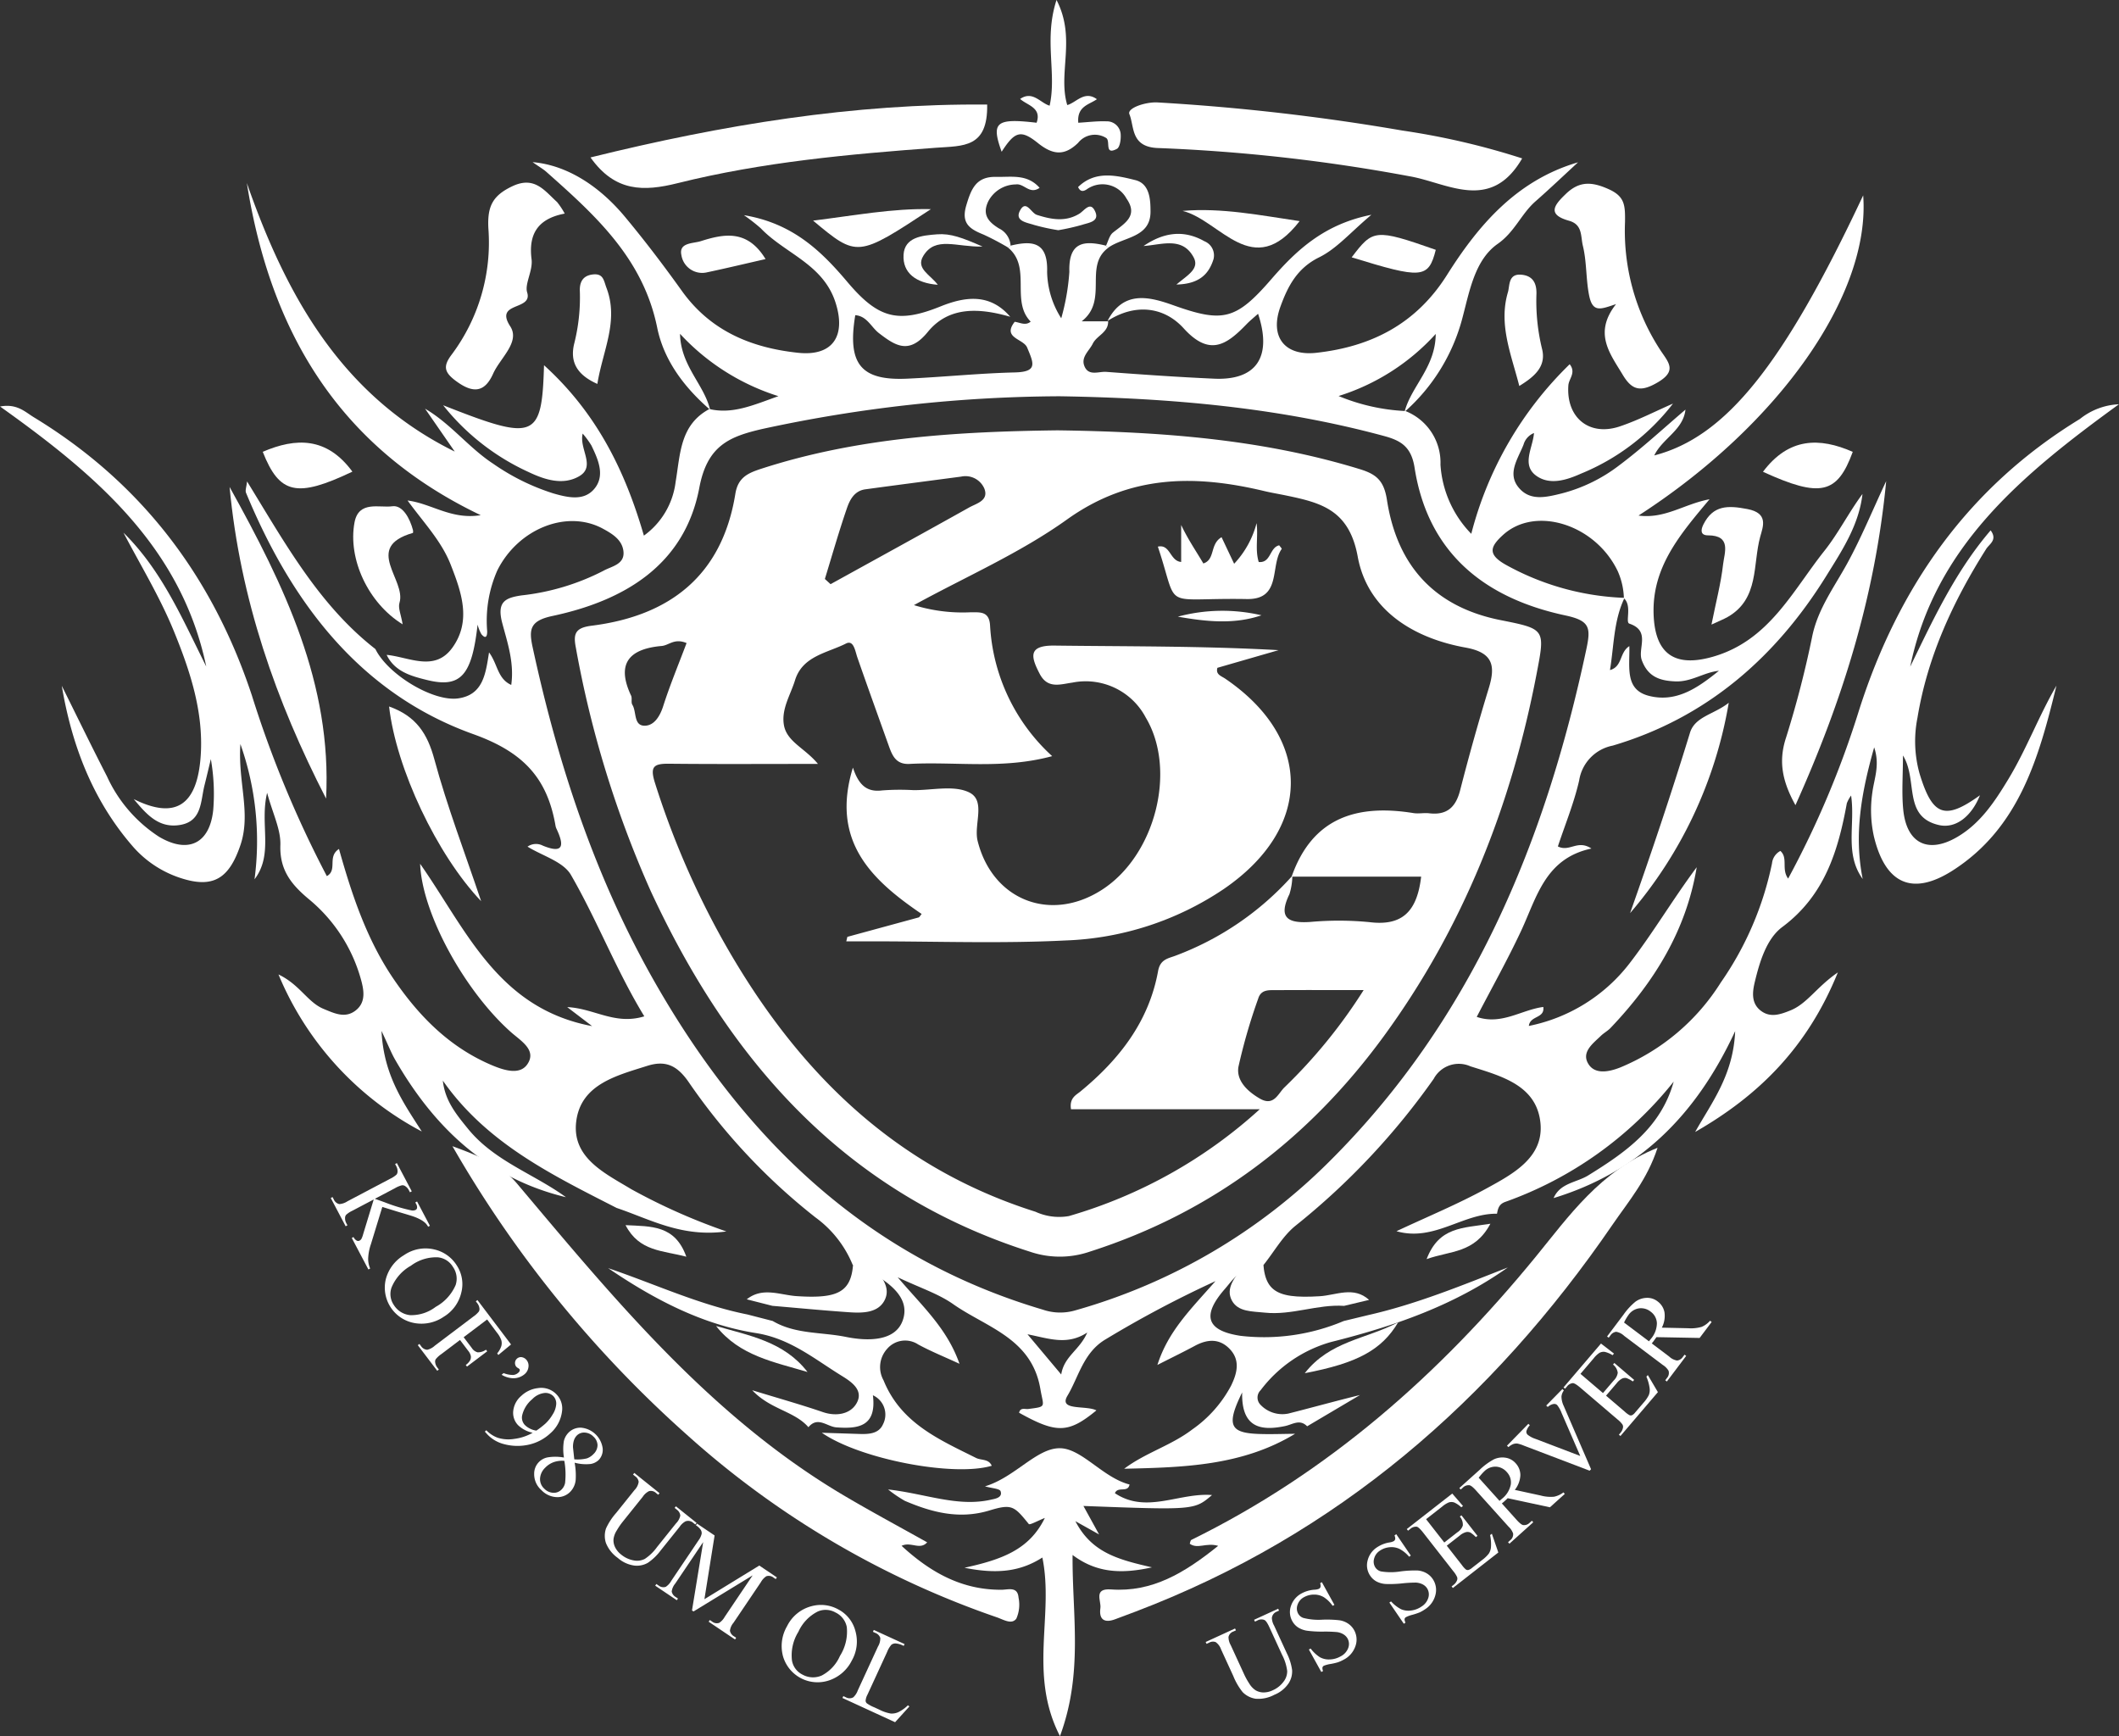 <svg xmlns="http://www.w3.org/2000/svg" width="240" height="196.628" viewBox="0 0 240 196.628">
  <rect x="0" y="0" width="240" height="196.628" fill="#333333" stroke="none"/>
  <g id="Group_3" data-name="Group 3" transform="translate(-129.523 -290.661)">
    <g id="Group_1" data-name="Group 1" transform="translate(129.523 290.661)">
      <path id="Path_1" data-name="Path 1" d="M221.086,459.746c-1.6-1.837-4.3-1.992-6.366-4.186,3.024.926,5.53,1.63,7.991,2.472,1.528.522,3.081.235,3.79-.933.992-1.635-.786-2.636-1.825-3.284-3.008-1.874-5.731-4.132-9.538-4.73-6.108-.958-11.582-3.847-16.736-7.353,5.254,1.779,10.31,4.156,15.772,5.247l2.865.738c2.559,1.513,5.514,1.241,8.277,1.8,2.4.489,5.6.559,6.454-1.872.933-2.645-1.723-4.4-3.979-5.662-.086-.048-.228,0-.344.006l-1.356-.649a12.467,12.467,0,0,0-4.2-5.346,69.422,69.422,0,0,1-14.408-15.39c-1.3-1.858-2.616-2.426-4.652-1.78-3.475,1.1-7.515,2.087-8.043,6.286-.519,4.124,3.241,5.872,6.237,7.683a68.651,68.651,0,0,0,10.766,4.784c-5.058.7-8.651-1.393-12.429-2.663-7.3-3.733-14.714-7.318-19.682-14.417.242,2.283,1.537,3.842,2.85,5.455,2.982,3.665,7.447,5.094,11.094,7.746-8.855-2.132-14.9-7.836-19.347-15.573-.439-.765-.762-1.6-1.543-3.258.247,5.032,2.478,8.134,4.562,11.389a35.488,35.488,0,0,1-16.232-17.785c2.431,1.162,3.292,3.148,5.108,3.9,1.238.514,2.435,1.095,3.613.194,1.228-.938.952-2.35.6-3.6a18,18,0,0,0-5.88-9.019c-1.959-1.638-3.323-3.276-3.227-6.125.06-1.771-.868-3.575-1.5-5.92-.864,3.568.762,6.915-1.427,9.795a32.884,32.884,0,0,0-1.6-15.317c-.3,4.314,1.231,7.828,0,11.453-1.277,3.761-3.063,4.937-6.783,3.715a12.151,12.151,0,0,1-5.48-3.663c-4.462-5.174-6.833-11.346-7.968-18.107,1.7,3.419,3.367,6.857,5.115,10.253a16.1,16.1,0,0,0,5.9,6.847c3.32,1.966,5.757.758,6.141-3.064a22.538,22.538,0,0,0-.273-5.733c-.24.994-.472,1.991-.721,2.983-.446,1.77-.27,4.017-2.688,4.463-2.521.465-3.936-1.27-5.325-2.916,4.682,2.331,7.223.789,7.591-4.986.315-4.926-1.207-9.532-3.04-14.021-1.585-3.881-3.768-7.453-5.71-11.162,4.365,4.294,6.71,9.839,9.374,15.159-2.838-13.54-12.493-21.713-23.353-29.451,1.924-.352,2.829.613,3.824,1.218,12.119,7.364,20.207,17.959,24.686,31.472a123.614,123.614,0,0,0,8.5,20.495c1.244-.684.013-2.2,1.375-3.075,1.475,5.251,3.173,10.328,6.236,14.8,2.848,4.158,6.248,7.6,10.933,9.627,1.478.638,3.3,1.231,4.169-.05,1.091-1.61-.751-2.646-1.87-3.642-5.26-4.682-10.073-13.457-10.276-19.055,5.231,7.461,8.782,16.373,19.479,18.383l-2.821-2.153c3.052.14,5.4,2.069,8.732,1.045-3.176-5.2-5.317-10.843-8.311-16.018-.872-1.507-3.211-2.145-4.914-3.2a1.668,1.668,0,0,1,1.721-.117c2.453,1.009,2.4-.109,1.565-1.891a1.322,1.322,0,0,1-.113-.334c-.937-5.472-3.7-8.386-9.322-10.4-12.821-4.6-20.59-14.9-25.735-27.333-.112-.272.051-.66.116-1.288,4.3,6.988,8.14,14,14.536,18.985,1.418,2.894,6.545,5.982,9.371,5.589,2.844-.4,3.119-2.815,3.5-5.208.991,1.317.937,2.969,2.515,3.683.359-2.537-.443-4.827-1.017-7-.639-2.422.335-2.866,2.183-3.14a26.534,26.534,0,0,0,9.276-2.789c.939-.527,2.493-.716,2.254-2.3-.187-1.237-1.26-1.894-2.317-2.468-4.069-2.208-9.589,0-11.952,4.72a14.117,14.117,0,0,0-1.153,6.883c.006.292-.028,1.09-.654.348a4.561,4.561,0,0,1-.432-1.085c-.644,5.78-1.919,7.219-5.752,6.267-1.711-.425-3.632-.923-4.547-2.842,2.552.252,5.442,1.972,7.448-.819,2.175-3.03,1.029-6.278-.2-9.409-1.057-2.685-3.033-4.72-4.88-7.253,2.74.351,4.947,2.2,8.285,1.662-16.173-7.725-23.843-20.914-26.489-37.62,4.455,12.768,10.739,24.1,23.548,30.417l-3.363-4.859c2.941,1.728,4.956,4.433,7.737,6.249A25.13,25.13,0,0,0,192.223,354c1.7.488,3.424.841,4.579-.487,1.3-1.5.481-3.343-.3-4.957a10.146,10.146,0,0,0-.983-1.339c-.434,1.738,1.54,3.722-.415,4.84-1.859,1.063-3.935.361-5.717-.487a26.291,26.291,0,0,1-9.673-7.564c10.434,4.12,11.183,3.847,11.425-4.533,5.975,5.418,9.188,11.968,11.312,19.3a8.805,8.805,0,0,0,3.592-6.072c.541-3.19.484-6.471,3.824-8.265,2.626.608,4.922-.425,7.819-1.458a25.626,25.626,0,0,1-11.141-7.06c.072,3.629,2.72,5.716,3.405,8.6-2.9-2.511-5.232-5.566-5.992-9.3-1.6-7.861-7.026-12.738-12.545-17.635-.349-.311-.765-.545-1.566-1.108,3.713.31,7.415,2.527,10.48,6.216,2.247,2.7,4.382,5.512,6.431,8.375,3.263,4.558,7.9,6.442,13.163,7,3.955.418,5.459-1.946,4.219-5.736-1.42-4.336-5.718-5.5-8.45-8.363a21.027,21.027,0,0,0-1.907-1.487c5.521.914,8.759,4.066,11.708,7.555,3.493,4.134,5.7,4.736,10.552,2.781,2.8-1.127,5.6-1.512,7.9,1.171-3.4-.98-6.915-1.252-9.333,1.712-2.111,2.588-3.639,1.6-5.533.144-.884-.676-1.353-1.941-2.685-2.036-.917,5.517.622,7.429,5.864,7.19,4.073-.185,8.139-.608,12.213-.708,2.622-.065,2.13-1.039,1.389-2.819-.42-1.008-2.855-1.069-1.408-2.914.6.075,1.212.477,1.811-.021-2.306-2.339.142-6.165-2.564-8.379l.258-.218c2.493-.612,4.275-.452,4.166,2.961a10.079,10.079,0,0,0,1.6,5.259,25.483,25.483,0,0,0,.919-5.265c-.106-3.407,1.666-3.577,4.163-2.956l.262.223c-2.858,2.084.053,5.949-3.033,8.343h3c.029,1.276-1.287,1.6-1.74,2.527-.4.815-1.361,1.51-.951,2.538.472,1.182,1.626.595,2.47.658,4.075.305,8.154.591,12.236.772,4.767.211,6.591-2.458,4.966-7.352-.468.421-.914.777-1.308,1.184-2.232,2.309-4.167,3.717-7.119.464-2.246-2.474-5.53-2.836-8.625-.832,1.8-3.525,4.778-2.733,7.46-1.779,5.614,2,7.077,1.684,11.1-2.961,2.86-3.3,6.009-6.236,11.326-7.285-2.346,1.966-3.917,3.833-5.914,4.816-2.5,1.232-3.546,3.269-4.39,5.594-1.234,3.4.473,5.619,4.07,5.22,6.216-.69,11.3-3.263,14.8-8.818,3.6-5.711,7.932-10.736,14.841-12.756-1.607,1.48-3.188,2.988-4.828,4.429-1.609,1.413-2.337,3.453-4.273,4.809-2.6,1.822-3.186,5.36-4,8.409a21.391,21.391,0,0,1-6.548,10.616c.761-2.927,3.511-5.043,3.528-8.824a24.851,24.851,0,0,1-11,7.03,22.457,22.457,0,0,0,7.565,1.7,6.273,6.273,0,0,1,3.974,6.073,12.331,12.331,0,0,0,3.489,7.833,41.016,41.016,0,0,1,11.146-19.206c.754.952-.094,1.629-.149,2.389-.267,3.642,2.351,5.817,5.819,4.654,2.065-.693,4.023-1.712,6.03-2.585a25.181,25.181,0,0,1-10.425,7.934c-1.64.736-3.5,1.315-5.009.274-1.787-1.234-.429-3.2-.31-4.874a2,2,0,0,0-1.18,1.308c-.628,1.6-1.9,3.289-.527,4.9,1.275,1.5,3.041,1.082,4.858.63a18.122,18.122,0,0,0,6.528-3.2c2.6-1.948,5-4.18,7.479-6.29-.264,2.336-2.6,3.248-3.535,5.189,8.11-2.1,14.628-10.234,23.663-29.453.848,11.162-9.438,25.926-25.445,36.262,3,.4,5.2-1.326,8.043-1.845-3.344,3.989-6.547,7.7-6.332,13.1.179,4.486,2.45,5.944,6.683,4.741,6.378-1.811,9.024-7.427,12.671-12.017,1.587-2,2.751-4.339,4.3-6.423-.4,3.533-2.327,6.424-4.1,9.282-5.775,9.3-13.622,16.09-24.19,19.217a4.768,4.768,0,0,0-3.8,3.951c-.583,2.557-1.6,5.014-2.409,7.467,1.34.667,2.214-.811,3.8.239-5.241,1.115-6.183,5.51-7.961,9.314-1.535,3.282-3.314,6.448-5.029,9.752,2.81.961,5.049-.8,7.539-1.125.184,1.325-1.5.952-1.637,2.149a19.135,19.135,0,0,0,11.384-7.059c2.7-3.5,4.963-7.346,7.628-10.916-1.189,7.193-4.843,13.04-9.756,18.2-.322.338-.755.566-1.092.891-.923.889-2.278,1.875-1.394,3.233.785,1.206,2.42.81,3.569.359a24.5,24.5,0,0,0,11.395-9.617,36.474,36.474,0,0,0,5.806-13.5,1.8,1.8,0,0,1,.949-1.411c.9.807.082,2.057.878,3.131a106.339,106.339,0,0,0,8.042-19.1c4.466-13.994,12.423-25.277,25.008-32.954a7.6,7.6,0,0,1,4.418-1.665c-11.087,8.042-20.856,16.177-23.642,29.72,2.6-5.343,5.108-10.773,9.109-15.437.806,1.086-.148,1.541-.5,2.1-3.732,5.9-6.641,12.148-7.787,19.124a13.6,13.6,0,0,0,.231,6.3c1.46,4.816,2.843,5.364,6.846,2.478-.938,2.362-2.728,3.82-4.663,3.369-4.1-.955-2.332-5.092-4.057-7.878,0,2.288-.157,4.236.033,6.148.38,3.822,2.82,5.026,6.143,3.067,2.6-1.532,4.219-3.985,5.758-6.527,2.067-3.415,3.45-7.165,5.45-10.594-1.97,8.07-4.184,16.083-11.729,20.92-4.636,2.971-7.676,1.484-8.95-3.865a13.731,13.731,0,0,1-.173-4.94c.2-1.581.886-3.111.208-5.127-1.447,5.1-2.31,9.878-1.3,14.908-2.077-2.875-.828-6.153-1.314-9.452a3.845,3.845,0,0,0-.483.876c-.99,5.437-2.53,10.453-7.306,14.011-1.781,1.327-2.558,3.906-3.114,6.211-.269,1.115-.446,2.419.684,3.278,1.081.822,2.219.412,3.327-.031,1.918-.766,2.958-2.641,5.392-4.312-3.471,8.555-9.024,13.978-16.162,18.07,1.871-3.343,4.317-6.417,4.532-11.421-4.537,9.792-11.108,16.017-20.564,18.908.747-1.722,2.592-1.749,3.919-2.568,4.227-2.613,8.239-5.4,9.681-10.622A42.618,42.618,0,0,1,299.98,434.24c-.7.265-.793.756-.907,1.329-3.868-.06-7.127,3.2-11.383,1.98,3.486-1.636,6.945-3.062,10.21-4.851,2.962-1.623,6.506-3.5,6.093-7.435-.445-4.25-4.43-5.281-7.923-6.385a3.221,3.221,0,0,0-4.163,1.414,80.875,80.875,0,0,1-15.663,16.645c-1.435,1.162-2.4,2.917-3.585,4.4l-1.347.657c-1.516-.068-2.232,1.152-3.042,2.076-2.635,3.006-2.148,4.737,1.752,5.328a23.163,23.163,0,0,0,11.7-1.68l2.8-.676c5.442-1.235,10.587-3.357,15.775-5.385-6.074,4.3-12.854,6.648-20.025,8.442a15.13,15.13,0,0,0-7.968,5.457,1.16,1.16,0,0,0-.057,1.606,3.41,3.41,0,0,0,3.2,1.039c2.666-.674,5.316-1.413,8.112-2.1l-5.986,3.542c-.847-.859-1.65-.2-2.534-.019-2.674.549-4.921.223-4.828-3.815-1.819,3.693-1.39,4.575,1.827,4.7,1.386.052,2.776-.007,4.165-.016-5.981,3.635-12.645,3.807-19.355,3.959,2.424-1.822,5.336-2.631,7.726-4.46a14.088,14.088,0,0,0,4.383-4.95c.7-1.433,1.081-2.942-.231-4.232-1.163-1.144-2.507-1.014-3.871-.28-1.277.688-2.583,1.321-4.244,2.165,1.224-3.818,3.713-6.237,6.579-9.492a123.786,123.786,0,0,0-12.422,6.579c-2.542,1.485-3.081,4.3-4.344,6.4-1.046,1.746,2.105,1.051,3.279,1.661-3.164,2.6-4.5,2.641-8.757.265.147-.635.676-.378,1.039-.425,2.141-.274,1.721-.192,1.373-2.256-.978-5.777-6.11-6.971-9.881-9.62-1.681-1.181-3.726-1.831-6.282-3.042,2.791,3.293,5.592,5.777,7,9.8-1.755-.811-3.26-1.416-4.677-2.189a2.683,2.683,0,0,0-3.514.492,3.074,3.074,0,0,0-.407,3.575c1.967,4.849,6.3,6.7,10.466,8.781.594.3,1.434.081,1.787.89-4.364,1.293-14.977-.768-19.247-3.739q2.1.067,4.191.135c1.081.037,2.259.006,2.742-1.1a2.4,2.4,0,0,0-1.147-3.28c.445,3.576-1.707,3.811-4.131,3.636C223.2,459.692,222.156,458.47,221.086,459.746Zm92.433-93.926c-1.229,2.561-1.187,5.341-1.648,8.18,1.442-.4,1.047-1.99,2.194-2.713.054,2.392-.534,4.929,2.212,5.631,3.151.805,5.6-.961,7.931-2.837-1.7.169-3.12,1.274-4.925,1.2-1.821-.071-3.12-.549-3.806-2.394-.5-1.339,1.041-3.322-1.418-4.149-.479-.161.34-2.026-.612-2.875a8.1,8.1,0,0,0-.691-3.052c-2.519-5.3-9.319-7.458-12.994-4.12-1.468,1.335-1.756,2.188.23,3.338A29.875,29.875,0,0,0,313.519,365.82Zm-63.986-22.831a161.623,161.623,0,0,0-33.605,3.689c-3.822.874-6.3,1.9-7.2,6.677-1.671,8.8-8.564,12.8-16.643,14.519-2.533.54-2.675,1.507-2.24,3.518,2.9,13.41,7.158,26.319,14,38.232,10.144,17.665,23.936,30.938,43.806,36.814a6.057,6.057,0,0,0,3.69.068,66.125,66.125,0,0,0,28.731-16.835c16.109-16.008,24.454-36.087,29.123-58.039.519-2.44.408-3.226-2.375-3.821-9.018-1.925-15.557-6.953-17.082-16.742-.375-2.406-1.6-3.076-3.467-3.582C274.245,344.232,261.958,343.188,249.532,342.989Zm3.135,106.033c-2.293,1.5-4.341.674-6.771.2l3.821,4.554C250.049,451.69,251.8,451.034,252.667,449.022Z" transform="translate(-129.523 -298.111)" fill="#fff"/>
      <path id="Path_2" data-name="Path 2" d="M202.707,476.368c3.193,1.169,5.594,2.19,7.33,4.252,11.038,13.107,21.92,26.373,36.959,35.279,3.114,1.844,6.306,3.553,9.48,5.334-.836.92-1.833-.117-2.9.393,3.28,3.018,6.83,5.005,11.321,4.977.724,0,1.827-.412,1.926.89a3.9,3.9,0,0,1-.253,2.388c-.539.707-1.456.093-2.235-.169a102.154,102.154,0,0,1-35.089-20.675A131.087,131.087,0,0,1,202.707,476.368Z" transform="translate(-151.463 -346.557)" fill="#fff"/>
      <path id="Path_3" data-name="Path 3" d="M320.786,521.7c-1.379-.4-2.308.408-3.217-.237.052-.133.068-.382.181-.437,15.521-7.634,28.093-18.726,39.01-32.074,3.709-4.534,7.3-9.733,13.792-12.333-1.174,3.617-3.291,6.069-5.078,8.676-13.672,19.955-31.207,35.167-54.035,43.849-.765.291-1.536.57-2.3.862-1.233.473-1.877.043-1.692-1.259.114-.807-.823-2.259,1.208-2.111C313.309,526.973,316.976,524.77,320.786,521.7Z" transform="translate(-182.816 -346.628)" fill="#fff"/>
      <path id="Path_4" data-name="Path 4" d="M224.889,313.294c14.925-3.69,29.785-6.127,44.928-5.987.088,4.927-2.711,4.664-5.778,4.889-9.836.724-19.687,1.617-29.285,4.013C230.912,317.167,227.674,317.219,224.889,313.294Z" transform="translate(-158.009 -295.464)" fill="#fff"/>
      <path id="Path_5" data-name="Path 5" d="M281.522,537.991c4.213-.926,7.344-2.034,9.1-5.64-.789.309-1.7.825-1.816.688-1.661-2.045-1.916-2.308-4.46-1.536-3.408,1.033-6.508.223-9.587-1.093a14.75,14.75,0,0,1-1.889-1.287c4.279.485,7.882,2.021,11.661,1.155.36-.083,1.347-.2,1.079-.954-.106-.3-.978-.327-1.766-.554,3.382-1.011,5.837-4.332,8.472-4.317,2.487.014,4.866,3.329,7.9,4.109-.184.987-1.333.161-1.657.984,3.562,2.38,7.268-.085,11,.21-2.007,1.707-2.007,1.707-14.566,1.236l1.773,3.225-2.683-1.5c1.858,3.594,4.891,4.352,8.671,5.227-3.706.83-6.428.522-8.989-1.4-.06,6.713,1.241,13.3-1.429,20.517-3.61-7.036-.649-13.694-1.994-20.229C287.891,538.4,285.277,538.747,281.522,537.991Z" transform="translate(-172.283 -360.437)" fill="#fff"/>
      <path id="Path_6" data-name="Path 6" d="M356.392,313.306c-3.577,6.178-8.519,2.739-12.775,2.02a195.584,195.584,0,0,0-28.371-3.191c-3.235-.069-2.753-2.425-3.338-3.836-.292-.7,1.866-1.416,3.209-1.331a247.19,247.19,0,0,1,27.69,3.18A83.772,83.772,0,0,1,356.392,313.306Z" transform="translate(-183.991 -295.366)" fill="#fff"/>
      <path id="Path_7" data-name="Path 7" d="M418.713,405.058c-1.48-2.678-1.963-4.949-1.056-7.68a114.91,114.91,0,0,0,2.982-11.571c.674-3.071,2.5-5.5,3.956-8.161,1.561-2.855,2.8-5.884,4.394-9.287C427.745,381.38,424.039,393.214,418.713,405.058Z" transform="translate(-215.358 -313.869)" fill="#fff"/>
      <path id="Path_8" data-name="Path 8" d="M214.855,323.246c-3.143.593-4.106,2.417-3.756,5.169.166,1.3-.8,2.791-.5,3.752.663,2.111-3.758,1.009-1.915,3.848,1.152,1.774-1.145,3.589-1.937,5.361-.937,2.095-2.225,2.273-4.139.882-1.4-1.015-1.579-1.7-.549-3.055a21.167,21.167,0,0,0,4.15-14.267c-.134-2.52.478-3.722,2.7-4.782,2.527-1.2,3.649.49,5.079,1.784A8.6,8.6,0,0,1,214.855,323.246Z" transform="translate(-150.894 -299.056)" fill="#fff"/>
      <path id="Path_9" data-name="Path 9" d="M166.078,369.29c6.2,11.173,11.608,22.307,10.929,35.293C171.323,393.533,167.274,381.986,166.078,369.29Z" transform="translate(-140.075 -314.141)" fill="#fff"/>
      <path id="Path_10" data-name="Path 10" d="M387.058,333.548c-1.729.568-2.655,1.037-3.057-1.017-.366-1.867-.256-3.756-.7-5.583-.266-1.086-.012-2.406-1.571-2.842-2.55-.714-1.655-1.8-.335-3.06,1.522-1.456,2.933-1.359,4.8-.528s1.9,1.839,1.878,3.707a24.7,24.7,0,0,0,4.112,14.7c.9,1.31,1.721,2.244-.434,3.5-1.96,1.147-2.919.832-3.944-.882C386.368,339.143,384.474,336.838,387.058,333.548Z" transform="translate(-204.022 -299.106)" fill="#fff"/>
      <path id="Path_11" data-name="Path 11" d="M403.412,404.034a49.1,49.1,0,0,1-11.175,23.823c2.394-6.766,4.681-13.565,6.784-20.426C399.589,405.58,401.744,405.359,403.412,404.034Z" transform="translate(-207.612 -324.442)" fill="#fff"/>
      <path id="Path_12" data-name="Path 12" d="M299.424,304.563c1.113-.065,2.146-.2,3.172-.162a1.569,1.569,0,0,1,1.634,1.532c.029.539-.094,1.409-.435,1.589-1.459.774-.679-.92-1.222-1.241a2.422,2.422,0,0,0-3.17.561c-1.547,1.505-2.864,1.374-4.559.014-1.965-1.577-2.635-1.27-4.1.992-1.21-3.353-.648-3.824,3.959-3.286.6-1.722-1.047-1.954-1.864-2.694,1.421-.979,2.3.469,3.34.762.827-3.707-.684-7.468.781-11.97,2.256,4.365.123,8.263,1.215,11.9,1.019-.27,1.939-1.689,3.358-.663C300.655,302.52,299.259,302.683,299.424,304.563Z" transform="translate(-177.297 -290.661)" fill="#fff"/>
      <path id="Path_13" data-name="Path 13" d="M192.227,404.616c3.079,1.093,4.344,3.089,5.127,5.981,1.456,5.38,3.466,10.609,5.3,16.072C197.655,421.425,193.024,411.646,192.227,404.616Z" transform="translate(-148.159 -324.604)" fill="#fff"/>
      <path id="Path_14" data-name="Path 14" d="M405.5,385.708c.5-2.513,1.071-4.654,1.317-6.83.147-1.3.979-3.271-1.708-3.276-.9,0-.821-.642-.524-1.231,1.105-2.194,2.754-2.176,4.989-1.746,2.415.466,1.766,1.973,1.449,3.123-.87,3.157-.092,7.031-3.673,9.09C406.87,385.112,406.349,385.311,405.5,385.708Z" transform="translate(-211.657 -314.972)" fill="#fff"/>
      <path id="Path_15" data-name="Path 15" d="M191.359,385.637c-3.915-2.414-6.223-7.417-5.45-11.541.47-2.51,2.833-1.626,4.272-1.83,1.185-.169,2.006,1.39,2.352,2.709.026.1.016.3-.018.31-5.662,1.623-.711,5.327-1.513,7.911C190.819,383.783,191.179,384.538,191.359,385.637Z" transform="translate(-145.756 -314.929)" fill="#fff"/>
      <path id="Path_16" data-name="Path 16" d="M330.183,492.659l1.363-.657c-.147,4.606,1.1,5.614,6.4,5.291,1.876-.114,3.844-1.174,5.6.415l-2.832.676c-3.032-.2-5.931,1.093-8.994.765-1.4-.151-3.009-.065-3.713-1.363-.751-1.386.338-2.63,1.191-3.751C329.539,493.587,329.855,493.118,330.183,492.659Z" transform="translate(-188.48 -350.49)" fill="#fff"/>
      <path id="Path_17" data-name="Path 17" d="M261.966,492.012l1.371.649a12.29,12.29,0,0,0,.75,1.118c.981,1.175,2.216,2.489,1.415,4-.76,1.436-2.533,1.433-4.054,1.326-2.882-.2-5.76-.478-8.64-.723l-2.9-.738c1.8-1.434,3.767-.483,5.667-.36C260.874,497.632,262.131,496.607,261.966,492.012Z" transform="translate(-165.328 -350.492)" fill="#fff"/>
      <path id="Path_18" data-name="Path 18" d="M373.591,347.541c-.906-3.562-2.372-6.957-1.287-10.623.217-.731.021-2.089,1.477-1.983,1.313.1,1.777.924,1.753,2.152a22.821,22.821,0,0,0,.63,6.239C376.687,345.361,375.252,346.516,373.591,347.541Z" transform="translate(-201.514 -303.827)" fill="#fff"/>
      <path id="Path_19" data-name="Path 19" d="M224.594,347.29c-2.391-1.066-3.086-2.547-2.638-4.5a21.334,21.334,0,0,0,.657-5.946c-.058-1.071.318-1.847,1.529-1.958,1.151-.105,1.183.728,1.488,1.533C227.049,340.169,225.2,343.522,224.594,347.29Z" transform="translate(-156.937 -303.809)" fill="#fff"/>
      <path id="Path_20" data-name="Path 20" d="M414.156,365.278c2.927-3.9,6.411-3.907,10.169-2.259C422.577,367.8,420.673,368.255,414.156,365.278Z" transform="translate(-214.48 -311.846)" fill="#fff"/>
      <path id="Path_21" data-name="Path 21" d="M181.51,365.26c-6.293,3-8.26,2.557-10.153-2.247C175.12,361.4,178.615,361.321,181.51,365.26Z" transform="translate(-141.598 -311.845)" fill="#fff"/>
      <path id="Path_22" data-name="Path 22" d="M260.579,325.253c4.814-.595,8.941-1.392,13.346-1.3C265.59,329.429,265.59,329.429,260.579,325.253Z" transform="translate(-168.489 -300.267)" fill="#fff"/>
      <path id="Path_23" data-name="Path 23" d="M320.139,324.2c4.455-.377,8.772.5,13.254,1.157C328.084,332.231,324.436,325.263,320.139,324.2Z" transform="translate(-186.197 -300.316)" fill="#fff"/>
      <path id="Path_24" data-name="Path 24" d="M248.848,330.834c-2.32.527-4.467,1.044-6.628,1.5a2.383,2.383,0,0,1-2.905-1.953c-.31-1.432,1.315-1.3,2.185-1.573C244.144,327.967,246.787,327.45,248.848,330.834Z" transform="translate(-162.14 -301.492)" fill="#fff"/>
      <path id="Path_25" data-name="Path 25" d="M356.873,329.751c-.829,3.307-1.642,3.274-9.526.851C349.756,327.443,349.955,327.324,356.873,329.751Z" transform="translate(-194.256 -301.458)" fill="#fff"/>
      <path id="Path_26" data-name="Path 26" d="M289.9,326.824a29.555,29.555,0,0,0-2.766-1.462c-1.532-.623-2.6-1.227-1.98-3.316.559-1.874,1.107-3.287,3.4-3.231,1.709.041,3.493-.359,4.905,1.241-1.152.8-1.749-.528-2.7-.386a3.56,3.56,0,0,0-3.1,1.887c-.747,1.519,0,2.36,1.194,3.094a2.33,2.33,0,0,1,1.318,1.955Z" transform="translate(-175.712 -298.783)" fill="#fff"/>
      <path id="Path_27" data-name="Path 27" d="M306.41,326.548c.254-.5.385-1.159.785-1.478,1.279-1.022,2.924-1.872,1.537-3.855a3.087,3.087,0,0,0-4.541-1.02c-.274.161-.662.341-.943-.283,1.93-1.888,4.292-1.337,6.488-.787,1.677.42,1.711,2.331,1.716,3.561.011,2.975-3.049,2.851-4.779,4.086Z" transform="translate(-181.143 -298.726)" fill="#fff"/>
      <path id="Path_28" data-name="Path 28" d="M255.283,509.511c-3.746-1.129-7.7-1.82-10.357-5.211C248.678,505.393,252.627,506.055,255.283,509.511Z" transform="translate(-163.822 -354.126)" fill="#fff"/>
      <path id="Path_29" data-name="Path 29" d="M339.8,509.475c2.868-3.676,6.973-3.85,10.583-5.768C348.507,506.856,345.752,508.334,339.8,509.475Z" transform="translate(-192.021 -353.955)" fill="#fff"/>
      <path id="Path_30" data-name="Path 30" d="M317.519,333.634c1.231-1.057,2.656-1.772,1.942-3.089-1.281-2.366-3.607-1.412-5.667-1.275,2.234-1.523,4.507-1.889,6.893-.54a1.728,1.728,0,0,1,1.026,2.049C321.18,332.451,320.109,333.573,317.519,333.634Z" transform="translate(-184.274 -301.409)" fill="#fff"/>
      <path id="Path_31" data-name="Path 31" d="M284.078,329.347c-2.971.073-5.333-1.214-6.714,1.052-.878,1.44.758,2.1,1.641,3.275-2.458-.183-4-1.332-3.88-3.4.117-1.993,2.094-2.187,3.8-2.315C280.461,327.84,281.776,328.342,284.078,329.347Z" transform="translate(-172.788 -301.421)" fill="#fff"/>
      <path id="Path_32" data-name="Path 32" d="M237.2,491.606c-2.655-.711-5.337-.573-6.883-3.575C233.217,488.181,235.918,488,237.2,491.606Z" transform="translate(-159.466 -349.279)" fill="#fff"/>
      <path id="Path_33" data-name="Path 33" d="M366.621,487.808c-1.8,3.373-4.5,3.032-7.225,4.008C360.806,488.145,363.468,488.31,366.621,487.808Z" transform="translate(-197.817 -349.216)" fill="#fff"/>
      <path id="Path_34" data-name="Path 34" d="M298.163,326.206a23.129,23.129,0,0,1-2.754-.6c-.789-.27-2.268-.42-1.552-1.678.674-1.184,1.231.334,1.878.541,1.6.514,3.225.834,4.8-.124.6-.364,1.273-1.5,1.823-.215.477,1.112-.779,1.226-1.475,1.461A25.231,25.231,0,0,1,298.163,326.206Z" transform="translate(-178.299 -300.135)" fill="#fff"/>
      <path id="Path_35" data-name="Path 35" d="M277.675,360.7c11.577.159,23.068.967,34.234,4.394,1.829.561,2.736,1.257,3.077,3.47,1.189,7.726,5.642,12.19,12.869,13.629,5.1,1.016,5.058,1.009,4.077,6.12-2.855,14.871-8.3,28.662-17.252,40.939-8.51,11.67-19.489,20.032-33.356,24.467a10.467,10.467,0,0,1-6.76.006c-20.953-6.67-34.039-21.591-42.958-40.841a119.564,119.564,0,0,1-8.481-27.563c-.3-1.546-.11-2.256,1.78-2.493,8.894-1.115,14.79-5.716,16.282-14.93.3-1.877,1.443-2.364,2.981-2.862C255.072,361.509,266.338,360.841,277.675,360.7Zm26.6,50.442a7.3,7.3,0,0,1-.331,2.091c-1.273,2.628-.245,3.314,2.33,3.146a36.067,36.067,0,0,1,6.743.02c3.752.465,5.388-1.254,5.846-5.15H304.191c2.357-6.706,7.405-8.234,13.806-7.2.577.093,1.189-.048,1.773.021,2.015.24,3.017-.686,3.51-2.611q1.484-5.8,3.233-11.524c.8-2.584.5-4.068-2.621-4.632-5.963-1.075-11.113-4.284-12.213-10.3-.97-5.3-4.151-6.1-8.1-6.921-.8-.168-1.615-.3-2.413-.487-7.89-1.892-15.277-1.9-22.41,3.2-5.354,3.83-11.53,6.51-17.34,9.7a18.66,18.66,0,0,0,6.4.812c1.035.013,2.128-.176,2.222,1.492a21.626,21.626,0,0,0,7.034,14.8c-5.59,1.514-10.9.6-16.149.88-1.568.082-1.97-.968-2.375-2.1-1.184-3.316-2.384-6.627-3.538-9.953-.256-.738-.415-2.024-1.29-1.581-2.116,1.072-4.925,1.4-5.774,4.161-.509,1.655-1.557,3.236-1.262,5.043.315,1.925,2.379,2.626,3.859,4.429-6.029,0-11.453.036-16.875-.021-1.781-.018-2.167.355-1.566,2.232a95.714,95.714,0,0,0,7.493,17.45c8.127,14.59,19.189,25.876,35.583,31.057a6.4,6.4,0,0,0,3.783.492,54.668,54.668,0,0,0,21.624-12.1h-21.38c-.2-1.271.563-1.6,1.061-2.007,4.4-3.615,7.767-7.922,8.805-13.657.238-1.31,1.133-1.414,1.924-1.709A33.39,33.39,0,0,0,304.275,411.146Zm-52.949-33.61.647.591c5.238-2.892,10.484-5.769,15.705-8.69.831-.465,2.232-.769,1.716-2.127a2.329,2.329,0,0,0-2.638-1.364c-3.615.479-7.231.947-10.844,1.438-1.247.17-1.768,1.2-2.1,2.177C252.905,372.194,252.144,374.874,251.326,377.536Zm61.019,46.56c-3.794,0-6.843-.012-9.892.008-.806.005-1.721-.106-2.044.955a64.2,64.2,0,0,0-2.24,7.729c-.264,1.546,1,2.774,2.428,3.6,1.6.921,2.066-.6,2.812-1.3A59.194,59.194,0,0,0,312.345,424.1Zm-76.681-39.3c-1.382-.582-1.995.258-2.813.329-3.648.319-5.2,1.957-3.471,5.623.142.3-.026.764.142,1.033.508.814.1,2.456,1.492,2.372,1-.061,1.64-1.078,2-2.208C233.788,389.529,234.764,387.183,235.664,384.792Z" transform="translate(-157.902 -311.963)" fill="#fff"/>
      <path id="Path_36" data-name="Path 36" d="M266.375,427.875q4.039-1.1,8.076-2.2c.094-.026.155-.173.339-.39-5.661-3.849-10.341-8.235-7.786-16.575.658,1.979,1.578,2.8,3.3,2.583a26.729,26.729,0,0,1,3.551-.033c2.13.019,4.572-.588,6.309.253,1.94.94.5,3.627.965,5.5,1.671,6.693,8.239,9.3,14.09,5.526,6.052-3.9,8.491-13.566,4.957-19.491a7.692,7.692,0,0,0-8.32-3.966c-1.371.19-2.8.741-3.7-1-1.031-1.977-1.311-3.232,1.709-3.193,8.4.107,16.812.037,25.35.518l-6.929,2c-.211.763.413.908.9,1.237,9.967,6.8,9.865,16.947-.184,23.819a34.232,34.232,0,0,1-17.9,5.821c-7.327.368-14.686.095-22.031.1h-2.818Z" transform="translate(-170.402 -321.774)" fill="#fff"/>
      <path id="Path_37" data-name="Path 37" d="M318.8,375.173c.785,1.667,1.714,2.992,2.513,4.361,1.376-.447.707-2.19,2.063-2.975l1.424,3.008a10.618,10.618,0,0,0,2.542-4.6c.2,1.545-.193,2.981.243,4.4,1.4.135,1.212-1.641,2.317-1.889.091.129.319.366.284.414-1.347,1.875.042,5.743-3.95,5.672-9.908-.177-7.6,1.467-10.076-5.937,1.424-.314,1.347,1.625,2.64,1.736Z" transform="translate(-185.02 -315.719)" fill="#fff"/>
      <path id="Path_38" data-name="Path 38" d="M319.334,389.71a19.463,19.463,0,0,1,9.472-.155C325.691,390.616,322.518,390.269,319.334,389.71Z" transform="translate(-185.931 -319.871)" fill="#fff"/>
    </g>
    <g id="Group_3-2" data-name="Group 3" transform="translate(166.98 422.393)">
      <g id="Group_2" data-name="Group 2" transform="translate(0)">
        <path id="Path_39" data-name="Path 39" d="M188.867,484.027l-1.29,4.215a5.7,5.7,0,0,0-.314,1.65,2.825,2.825,0,0,0,.228,1.11l-.2.108-1.882-3.568.2-.107a.868.868,0,0,0,.351.4.344.344,0,0,0,.314.014.584.584,0,0,0,.211-.178,2.431,2.431,0,0,0,.21-.552l1.2-3.939-2.417,1.275a2.763,2.763,0,0,0-.713.469.56.56,0,0,0-.116.357,1.144,1.144,0,0,0,.133.573l.134.254-.2.108-1.686-3.2.2-.108.139.265a.906.906,0,0,0,.627.532,1.9,1.9,0,0,0,.921-.317l4.844-2.555a2.876,2.876,0,0,0,.72-.472.582.582,0,0,0,.113-.35,1.191,1.191,0,0,0-.136-.578l-.141-.265.2-.108,1.687,3.2-.206.108-.134-.255a1.207,1.207,0,0,0-.393-.435.54.54,0,0,0-.391-.1,2.886,2.886,0,0,0-.765.319l-2.295,1.211c.109.036.477.164,1.1.387a18.9,18.9,0,0,0,3.055.926.812.812,0,0,0,.466-.055.321.321,0,0,0,.163-.234.706.706,0,0,0-.11-.444l-.09-.171.2-.108,1.453,2.754-.2.108a1.835,1.835,0,0,0-.3-.407,2.541,2.541,0,0,0-.492-.363,5.361,5.361,0,0,0-.935-.413q-.175-.064-1.726-.524Z" transform="translate(-183.023 -479.069)" fill="#fff"/>
        <path id="Path_40" data-name="Path 40" d="M199.788,494.581a3.848,3.848,0,0,1,.5,3.083,4.336,4.336,0,0,1-1.975,2.713,4.461,4.461,0,0,1-3.356.713,4.076,4.076,0,0,1-3.22-4.935,4.466,4.466,0,0,1,2.061-2.746,4.288,4.288,0,0,1,3.515-.63A4.057,4.057,0,0,1,199.788,494.581Zm-.448.147a2.237,2.237,0,0,0-1.7-1.077,4.762,4.762,0,0,0-3.049.948,5.022,5.022,0,0,0-2.2,2.477,2.192,2.192,0,0,0,.261,1.973A2.457,2.457,0,0,0,194.5,500.2a4.535,4.535,0,0,0,2.892-.938,5.125,5.125,0,0,0,2.263-2.479A2.308,2.308,0,0,0,199.34,494.729Z" transform="translate(-185.503 -482.987)" fill="#fff"/>
        <path id="Path_41" data-name="Path 41" d="M204.743,503.061l-2.658,2.01.932,1.232a1.1,1.1,0,0,0,.657.479,1.552,1.552,0,0,0,.938-.3l.139.184-2.288,1.731-.14-.184a1.67,1.67,0,0,0,.5-.54.806.806,0,0,0,.073-.478,1.385,1.385,0,0,0-.294-.581l-.931-1.231-2.124,1.606a2.832,2.832,0,0,0-.629.578.558.558,0,0,0-.056.371,1.188,1.188,0,0,0,.227.549l.185.245-.184.139-2.2-2.9.184-.139.181.239a.907.907,0,0,0,.7.423,1.9,1.9,0,0,0,.858-.461l4.368-3.3a2.818,2.818,0,0,0,.629-.577.569.569,0,0,0,.06-.367,1.165,1.165,0,0,0-.227-.549l-.181-.239.184-.14,3.806,5.031-1.438,1.189-.132-.175a2.556,2.556,0,0,0,.467-.827,1.242,1.242,0,0,0,0-.667,2.843,2.843,0,0,0-.491-.856Z" transform="translate(-187.027 -485.358)" fill="#fff"/>
        <path id="Path_42" data-name="Path 42" d="M210.234,511.946l.225-.19a2.826,2.826,0,0,0,1.109.212.987.987,0,0,0,.54-.242.49.49,0,0,0,.176-.237.213.213,0,0,0-.033-.186.546.546,0,0,0-.15-.11.885.885,0,0,1-.216-.169.673.673,0,0,1,.59-1.076.9.9,0,0,1,.584.326,1.016,1.016,0,0,1,.214.8,1.225,1.225,0,0,1-.457.821,1.941,1.941,0,0,1-1.387.44A2.738,2.738,0,0,1,210.234,511.946Z" transform="translate(-190.877 -487.981)" fill="#fff"/>
        <path id="Path_43" data-name="Path 43" d="M207.563,519.8l.17-.157a3.329,3.329,0,0,0,1.3.854,4.049,4.049,0,0,0,1.858.126,5.6,5.6,0,0,0,2.091-.694,3.359,3.359,0,0,1-1.669-.875,2.009,2.009,0,0,1-.533-1.593,2.6,2.6,0,0,1,.915-1.714,3.262,3.262,0,0,1,1.889-.876,2.374,2.374,0,0,1,2.138.756,2.284,2.284,0,0,1,.58,1.9,3.921,3.921,0,0,1-1.318,2.461,5.244,5.244,0,0,1-2.406,1.279,5.853,5.853,0,0,1-2.8-.041,3.921,3.921,0,0,1-1.977-1.162Zm5.832-.112a9.753,9.753,0,0,0,1.031-.8,4.63,4.63,0,0,0,.822-1.04,2.468,2.468,0,0,0,.4-1.161,1.193,1.193,0,0,0-.308-.886,1.249,1.249,0,0,0-1.029-.377,2.278,2.278,0,0,0-1.377.7,3.38,3.38,0,0,0-1.137,1.809,1.216,1.216,0,0,0,.284,1.1,2.1,2.1,0,0,0,.564.408A2.187,2.187,0,0,0,213.395,519.684Z" transform="translate(-190.107 -489.395)" fill="#fff"/>
        <path id="Path_44" data-name="Path 44" d="M218.789,524.564a5.865,5.865,0,0,1-.011-1.855,2.043,2.043,0,0,1,.513-.948,1.88,1.88,0,0,1,1.448-.577,2.711,2.711,0,0,1,2.431,2.3,1.666,1.666,0,0,1-.433,1.347,1.724,1.724,0,0,1-.917.461,4.9,4.9,0,0,1-1.82-.143,7.966,7.966,0,0,1,.116,1.975,2.223,2.223,0,0,1-.593,1.3,2.014,2.014,0,0,1-1.553.623,2.515,2.515,0,0,1-1.726-.787,2.392,2.392,0,0,1-.827-1.852A1.872,1.872,0,0,1,217,524.536,5.463,5.463,0,0,1,218.789,524.564Zm.046.375a2.932,2.932,0,0,0-1.216.151,2.518,2.518,0,0,0-.956.628,1.849,1.849,0,0,0-.581,1.234,1.454,1.454,0,0,0,.469,1.129,1.521,1.521,0,0,0,1.043.477,1.216,1.216,0,0,0,.935-.382,1.415,1.415,0,0,0,.391-.745A8.943,8.943,0,0,0,218.834,524.939Zm1.125-.172a4.446,4.446,0,0,0,1.425-.106,1.919,1.919,0,0,0,.758-.5,1.4,1.4,0,0,0,.45-1,1.357,1.357,0,0,0-.465-.968,1.471,1.471,0,0,0-1-.456,1.141,1.141,0,0,0-.888.341,1.412,1.412,0,0,0-.333.583,2.313,2.313,0,0,0-.091.773Z" transform="translate(-192.373 -491.225)" fill="#fff"/>
        <path id="Path_45" data-name="Path 45" d="M234.57,532.349l.144-.181,2.342,1.878-.145.181-.248-.2a.86.86,0,0,0-.862-.154,1.911,1.911,0,0,0-.665.62l-2.151,2.683a6.1,6.1,0,0,1-1.436,1.385,2.491,2.491,0,0,1-1.531.32,3.549,3.549,0,0,1-1.887-.869,3.8,3.8,0,0,1-1.343-1.694,2.609,2.609,0,0,1,.014-1.647,7.161,7.161,0,0,1,1.15-1.755l2.073-2.585a1.661,1.661,0,0,0,.473-.935.883.883,0,0,0-.391-.626l-.249-.2.144-.181,2.859,2.291-.145.181-.253-.2a.843.843,0,0,0-.792-.211,1.836,1.836,0,0,0-.708.635l-2.311,2.882a7.99,7.99,0,0,0-.637.94,2.4,2.4,0,0,0-.366.981,1.77,1.77,0,0,0,.166.886,2.369,2.369,0,0,0,.711.868,3.042,3.042,0,0,0,1.387.648,1.941,1.941,0,0,0,1.281-.164,5.367,5.367,0,0,0,1.386-1.344l2.147-2.679a1.748,1.748,0,0,0,.486-.885.924.924,0,0,0-.394-.669Z" transform="translate(-195.619 -493.306)" fill="#fff"/>
        <path id="Path_46" data-name="Path 46" d="M238.853,546.294l1.268-7.747-3.165,4.7a1.729,1.729,0,0,0-.4.9.925.925,0,0,0,.46.626l.249.169-.129.191-2.448-1.649.129-.191.249.167a.862.862,0,0,0,.814.157,1.891,1.891,0,0,0,.625-.68l3.094-4.595a1.931,1.931,0,0,0,.351-.744.7.7,0,0,0-.1-.431,1.723,1.723,0,0,0-.556-.521l.129-.192,1.992,1.342-1.154,7.22,6.215-3.812,1.992,1.342-.129.192-.244-.164a.868.868,0,0,0-.819-.16,1.9,1.9,0,0,0-.624.68l-3.1,4.594a1.691,1.691,0,0,0-.4.907.927.927,0,0,0,.461.627l.243.165-.129.19-2.987-2.012.129-.191.249.167a.853.853,0,0,0,.815.156,1.9,1.9,0,0,0,.624-.68l3.165-4.7-6.7,4.09Z" transform="translate(-197.935 -495.633)" fill="#fff"/>
        <path id="Path_47" data-name="Path 47" d="M261.243,549.914a3.848,3.848,0,0,1,1.931,2.454,4.328,4.328,0,0,1-.408,3.33,4.458,4.458,0,0,1-2.587,2.254,4.075,4.075,0,0,1-5.211-2.75,4.464,4.464,0,0,1,.467-3.4,4.289,4.289,0,0,1,2.766-2.257A4.06,4.06,0,0,1,261.243,549.914Zm-.321.347a2.235,2.235,0,0,0-2.007-.116,4.77,4.77,0,0,0-2.205,2.308,5.035,5.035,0,0,0-.724,3.237,2.191,2.191,0,0,0,1.187,1.6,2.456,2.456,0,0,0,2.178.109,4.539,4.539,0,0,0,2.072-2.224,5.132,5.132,0,0,0,.774-3.266A2.309,2.309,0,0,0,260.922,550.26Z" transform="translate(-203.745 -499.37)" fill="#fff"/>
        <path id="Path_48" data-name="Path 48" d="M271.916,561.922l.169.127-1.621,1.787-5.963-2.744.1-.21.289.132a.848.848,0,0,0,.844,0,2,2,0,0,0,.507-.785l2.287-4.97a1.751,1.751,0,0,0,.257-.976.92.92,0,0,0-.544-.553l-.29-.133.1-.21,3.488,1.6-.1.21a2.321,2.321,0,0,0-.913-.282.762.762,0,0,0-.477.145,2.751,2.751,0,0,0-.491.827l-2.227,4.839a1.744,1.744,0,0,0-.207.69.446.446,0,0,0,.129.272,4.053,4.053,0,0,0,.86.465l.562.259a4.48,4.48,0,0,0,1.3.442,1.788,1.788,0,0,0,.866-.162A4.205,4.205,0,0,0,271.916,561.922Z" transform="translate(-206.542 -500.522)" fill="#fff"/>
      </g>
    </g>
    <g id="Group_5" data-name="Group 5" transform="translate(266.077 437.642)">
      <g id="Group_4" data-name="Group 4" transform="translate(0)">
        <path id="Path_49" data-name="Path 49" d="M330.011,551.47l-.1-.21,2.727-1.253.1.21-.29.133a.859.859,0,0,0-.523.7,1.9,1.9,0,0,0,.255.872l1.437,3.125a6.128,6.128,0,0,1,.6,1.9,2.48,2.48,0,0,1-.4,1.511,3.541,3.541,0,0,1-1.622,1.3,3.8,3.8,0,0,1-2.116.442,2.61,2.61,0,0,1-1.466-.751,7.179,7.179,0,0,1-1.054-1.814l-1.383-3.011a1.667,1.667,0,0,0-.624-.842.883.883,0,0,0-.735.07l-.289.133-.1-.21,3.328-1.53.1.211-.3.135a.84.84,0,0,0-.543.615,1.85,1.85,0,0,0,.249.918l1.543,3.357a7.991,7.991,0,0,0,.554.991,2.4,2.4,0,0,0,.714.766,1.79,1.79,0,0,0,.867.249,2.377,2.377,0,0,0,1.094-.249,3.014,3.014,0,0,0,1.2-.95,1.938,1.938,0,0,0,.427-1.219,5.372,5.372,0,0,0-.58-1.842l-1.433-3.118q-.331-.724-.575-.831a.914.914,0,0,0-.773.053Z" transform="translate(-324.426 -514.794)" fill="#fff"/>
        <path id="Path_50" data-name="Path 50" d="M341.46,545.782l1.419,2.566-.2.111a3.65,3.65,0,0,0-1-.98,2.105,2.105,0,0,0-1.108-.293,2.3,2.3,0,0,0-1.116.282,1.512,1.512,0,0,0-.748.868,1.2,1.2,0,0,0,.065,1,1.073,1.073,0,0,0,.577.489,6.916,6.916,0,0,0,2.219.2,12.767,12.767,0,0,1,1.893.071,2.381,2.381,0,0,1,.975.378,2.119,2.119,0,0,1,.675.735,2.194,2.194,0,0,1,.15,1.814,2.7,2.7,0,0,1-1.345,1.541,4.073,4.073,0,0,1-.634.286,6.724,6.724,0,0,1-.813.189,3.673,3.673,0,0,0-.772.2.331.331,0,0,0-.17.2.752.752,0,0,0,.07.4l-.2.111-1.408-2.543.2-.111a4.113,4.113,0,0,0,1.045.982,2.092,2.092,0,0,0,1.1.253,2.605,2.605,0,0,0,1.231-.339,1.762,1.762,0,0,0,.881-.958,1.28,1.28,0,0,0-.075-1.073,1.317,1.317,0,0,0-.457-.47,1.861,1.861,0,0,0-.755-.26,15.288,15.288,0,0,0-1.551-.053,12.881,12.881,0,0,1-1.825-.1,2.624,2.624,0,0,1-1-.363,1.984,1.984,0,0,1-.674-.728,2.088,2.088,0,0,1-.149-1.715,2.494,2.494,0,0,1,1.239-1.439,3.57,3.57,0,0,1,1.413-.4,1.478,1.478,0,0,0,.508-.1.365.365,0,0,0,.186-.213.772.772,0,0,0-.044-.423Z" transform="translate(-328.298 -513.574)" fill="#fff"/>
        <path id="Path_51" data-name="Path 51" d="M353.432,538.138l1.65,2.423-.191.131a3.656,3.656,0,0,0-1.089-.884,2.1,2.1,0,0,0-1.133-.19,2.3,2.3,0,0,0-1.084.384,1.512,1.512,0,0,0-.666.933,1.21,1.21,0,0,0,.157.987,1.076,1.076,0,0,0,.62.432,6.911,6.911,0,0,0,2.229,0,12.811,12.811,0,0,1,1.891-.105,2.394,2.394,0,0,1,1,.287,2.123,2.123,0,0,1,.741.67,2.2,2.2,0,0,1,.317,1.792,2.707,2.707,0,0,1-1.2,1.658,4.107,4.107,0,0,1-.605.344,7.207,7.207,0,0,1-.793.264,3.629,3.629,0,0,0-.749.272.329.329,0,0,0-.152.216.755.755,0,0,0,.107.4l-.191.131-1.637-2.4.191-.13a4.1,4.1,0,0,0,1.131.882,2.1,2.1,0,0,0,1.12.15,2.619,2.619,0,0,0,1.194-.449,1.771,1.771,0,0,0,.788-1.037,1.283,1.283,0,0,0-.174-1.062,1.321,1.321,0,0,0-.5-.425,1.891,1.891,0,0,0-.777-.191,15.368,15.368,0,0,0-1.549.091,12.688,12.688,0,0,1-1.825.068,2.608,2.608,0,0,1-1.027-.269,2,2,0,0,1-.739-.662,2.086,2.086,0,0,1-.306-1.694,2.485,2.485,0,0,1,1.1-1.547,3.562,3.562,0,0,1,1.369-.533,1.46,1.46,0,0,0,.5-.149.372.372,0,0,0,.165-.229.784.784,0,0,0-.083-.416Z" transform="translate(-331.846 -511.368)" fill="#fff"/>
        <path id="Path_52" data-name="Path 52" d="M358.636,534.573l2.063,2.641,1.467-1.147a1.522,1.522,0,0,0,.63-.769,1.406,1.406,0,0,0-.338-1.022l.182-.141,1.818,2.325-.183.143a3.194,3.194,0,0,0-.627-.518.783.783,0,0,0-.5-.044,1.876,1.876,0,0,0-.7.386l-1.469,1.147,1.719,2.2a2.565,2.565,0,0,0,.461.508.394.394,0,0,0,.258.046,1.082,1.082,0,0,0,.418-.236l1.134-.885a3.9,3.9,0,0,0,.761-.722,1.549,1.549,0,0,0,.25-.7,4.816,4.816,0,0,0-.094-1.41l.2-.154.731,2.125-5.149,4.022-.142-.183.237-.184a1.17,1.17,0,0,0,.359-.463.529.529,0,0,0,.031-.4,3,3,0,0,0-.447-.689l-3.391-4.341q-.5-.636-.74-.684a.976.976,0,0,0-.746.265l-.237.185-.141-.182,5.149-4.021,1.216,1.405-.191.15a2.925,2.925,0,0,0-.8-.545,1,1,0,0,0-.606-.01,2.783,2.783,0,0,0-.752.469Z" transform="translate(-333.67 -509.501)" fill="#fff"/>
        <path id="Path_53" data-name="Path 53" d="M376.761,530.055l-1.683,1.513-4.784-1.029q-.228.222-.379.356c-.04.037-.085.075-.132.114s-.1.083-.15.123l1.647,1.832q.533.6.794.622a.894.894,0,0,0,.715-.272l.246-.222.154.172-2.7,2.428-.155-.171.238-.213a.852.852,0,0,0,.337-.775,1.964,1.964,0,0,0-.516-.771l-3.662-4.073q-.534-.6-.794-.622a.92.92,0,0,0-.724.279l-.238.213-.154-.172,2.3-2.065a7.269,7.269,0,0,1,1.612-1.185,2.271,2.271,0,0,1,1.294-.188,1.9,1.9,0,0,1,1.175.637,1.989,1.989,0,0,1,.529,1.35,2.888,2.888,0,0,1-.631,1.66l2.927.637a4.342,4.342,0,0,0,1.512.138,2.6,2.6,0,0,0,1.071-.492Zm-7.391.785c.059-.053.111-.1.156-.135s.081-.068.109-.094A2.76,2.76,0,0,0,370.644,529a1.684,1.684,0,0,0-.437-1.406,1.75,1.75,0,0,0-1.233-.628,1.78,1.78,0,0,0-1.312.511,5.553,5.553,0,0,0-.65.744Z" transform="translate(-336.086 -507.843)" fill="#fff"/>
        <path id="Path_54" data-name="Path 54" d="M378.68,515.029l.165.162a1.374,1.374,0,0,0-.271.688,2.582,2.582,0,0,0,.26,1.075l3.092,7.158-.162.164-7.446-2.836a4.086,4.086,0,0,0-.733-.236,1.1,1.1,0,0,0-.486.063,1.763,1.763,0,0,0-.531.342l-.166-.162,2.421-2.477.167.162a1.574,1.574,0,0,0-.391.686.46.46,0,0,0,.141.383,2.848,2.848,0,0,0,.9.477l5.062,1.931-2.11-4.862a3.322,3.322,0,0,0-.515-.915.475.475,0,0,0-.375-.112,1.213,1.213,0,0,0-.6.275c-.018.012-.047.033-.087.063l-.166-.162Z" transform="translate(-338.275 -504.697)" fill="#fff"/>
        <path id="Path_55" data-name="Path 55" d="M383.326,511.218l2.549,2.176,1.21-1.417a1.521,1.521,0,0,0,.463-.88,1.414,1.414,0,0,0-.536-.933l.15-.176,2.244,1.916-.151.176a3.227,3.227,0,0,0-.716-.383.782.782,0,0,0-.5.057,1.872,1.872,0,0,0-.606.519l-1.21,1.416,2.124,1.815a2.615,2.615,0,0,0,.554.406.394.394,0,0,0,.261-.007,1.08,1.08,0,0,0,.363-.314l.934-1.093a3.922,3.922,0,0,0,.6-.859,1.562,1.562,0,0,0,.106-.731,4.81,4.81,0,0,0-.373-1.364l.162-.189,1.142,1.936-4.243,4.969-.176-.15.195-.229a1.179,1.179,0,0,0,.26-.526.518.518,0,0,0-.052-.4,2.9,2.9,0,0,0-.576-.587l-4.188-3.577q-.614-.523-.862-.521a.969.969,0,0,0-.677.408l-.195.228-.176-.149,4.242-4.969,1.473,1.134-.158.185a2.933,2.933,0,0,0-.888-.376.992.992,0,0,0-.6.112,2.818,2.818,0,0,0-.645.609Z" transform="translate(-340.874 -502.606)" fill="#fff"/>
        <path id="Path_56" data-name="Path 56" d="M400.184,503.243l-1.362,1.808-4.893-.092c-.122.174-.222.315-.3.421-.031.044-.068.089-.107.139s-.08.1-.124.149l1.968,1.482a1.727,1.727,0,0,0,.9.458.893.893,0,0,0,.648-.4l.2-.264.184.139-2.186,2.9-.184-.139.191-.255a.853.853,0,0,0,.183-.825,1.965,1.965,0,0,0-.656-.658l-4.374-3.294a1.741,1.741,0,0,0-.9-.459.917.917,0,0,0-.656.414l-.192.255-.185-.139,1.858-2.467a7.361,7.361,0,0,1,1.356-1.473,2.271,2.271,0,0,1,1.234-.432,1.884,1.884,0,0,1,1.275.4,1.974,1.974,0,0,1,.777,1.223,2.878,2.878,0,0,1-.3,1.751l3,.065a4.348,4.348,0,0,0,1.51-.155A2.587,2.587,0,0,0,400,503.1Zm-7.1,2.188c.047-.063.09-.117.127-.163s.066-.083.089-.113a2.753,2.753,0,0,0,.681-1.777,1.679,1.679,0,0,0-.7-1.3,1.74,1.74,0,0,0-1.33-.38,1.777,1.777,0,0,0-1.189.752,5.5,5.5,0,0,0-.5.855Z" transform="translate(-342.874 -500.504)" fill="#fff"/>
      </g>
    </g>
  </g>
</svg>

